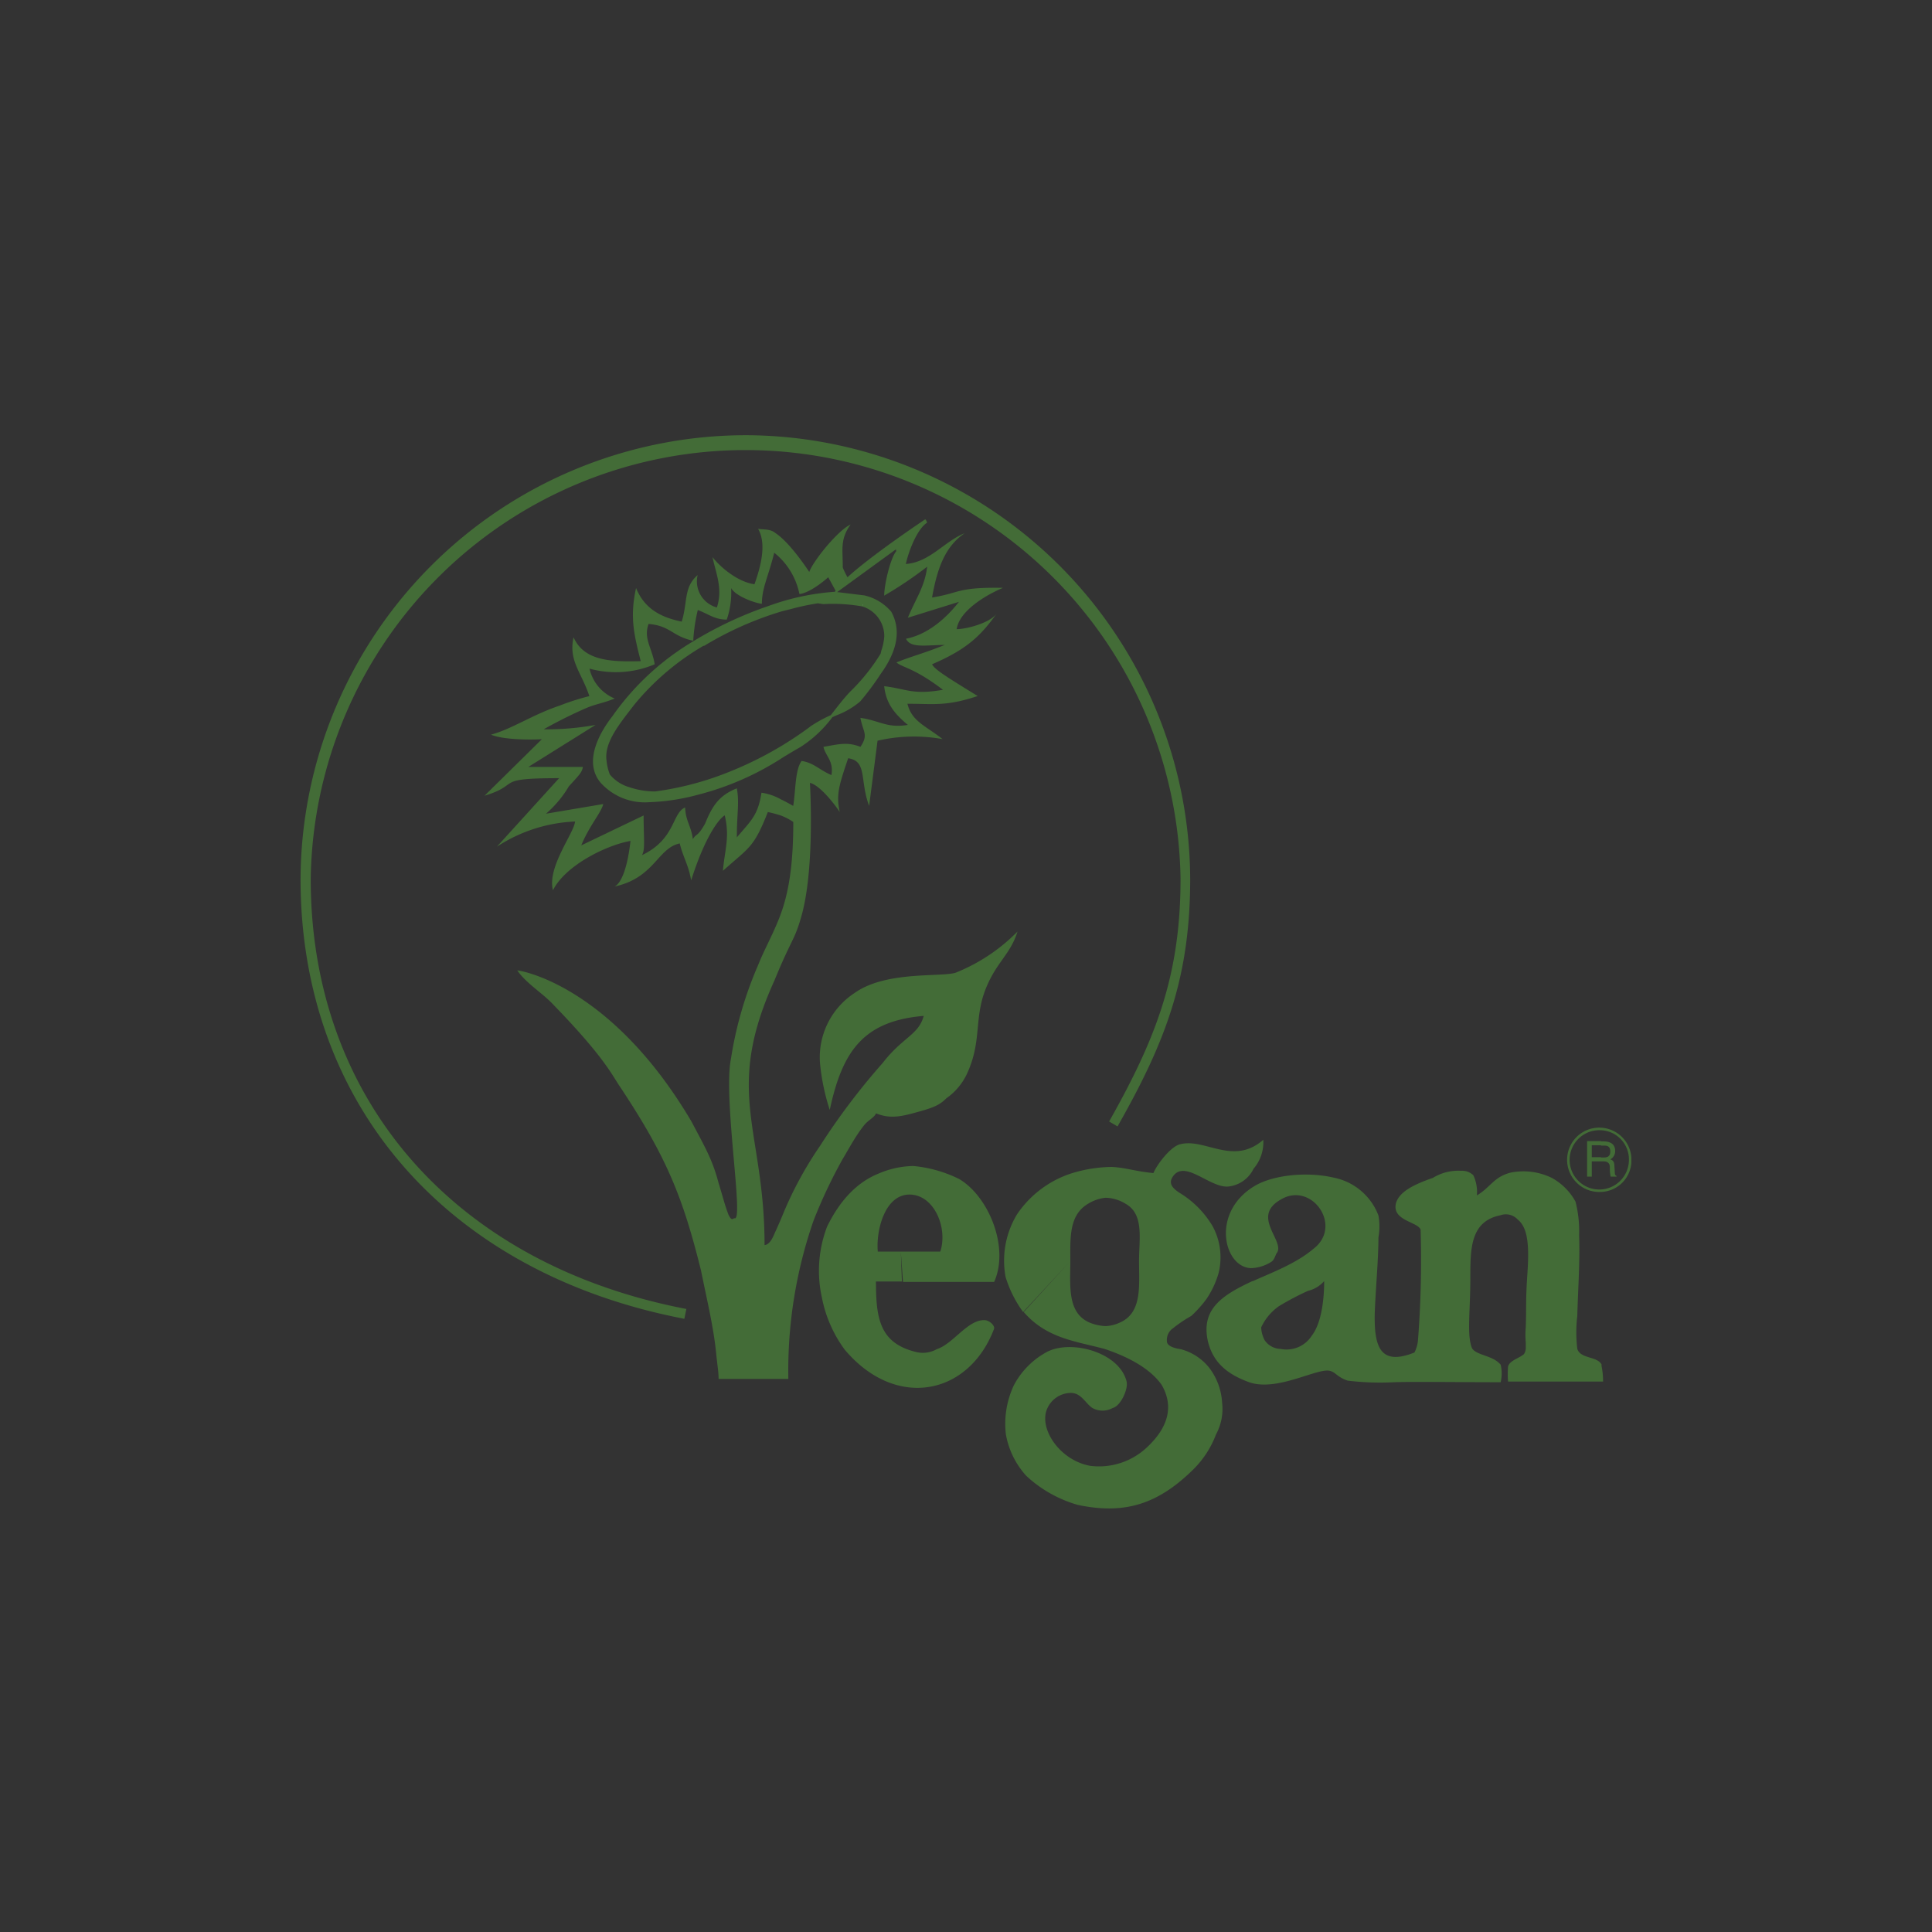 <svg id="Layer_1" data-name="Layer 1" xmlns="http://www.w3.org/2000/svg" xmlns:xlink="http://www.w3.org/1999/xlink" viewBox="0 0 230 230"><rect x="0" y="0" width="230" height="230" fill="#333333" stroke="none"/><defs><style>.cls-1{fill:none;}.cls-2{clip-path:url(#clip-path);}.cls-3{fill:#436c37;}.cls-4{fill:#fff;}</style><clipPath id="clip-path"><rect class="cls-1" x="35.78" y="51.8" width="158.43" height="127.75"/></clipPath></defs><g class="cls-2"><path class="cls-3" d="M189.5,138.26h1.1v-.5h-1.1v-1.42h1.1v-.5h-1.66v4.23h.56Zm1.1,0h.3c.67,0,.75.41.75.75a4.68,4.68,0,0,0,.09,1.06h.71V140c-.19-.11-.21-.2-.21-.43l-.05-.76c0-.6-.26-.71-.49-.79a1.09,1.09,0,0,0,.58-1c0-.9-.69-1.14-1.38-1.14h-.3v.5h.32c.3,0,.78,0,.78.69s-.45.73-.87.73h-.23Z"/><path class="cls-3" d="M110.15,61.82a.71.71,0,0,1,.21.41c-1.16.73-2.19,3.36-2.52,4.91,2.83-.19,4.61-2.72,7-3.66-2,1.38-3.15,3.47-3.88,7.65,3.34-.52,2.93-1.25,8.45-1.15-2,.83-5.2,2.72-5.52,4.92,1.14,0,4-.73,4.79-1.9-2.07,2.93-3.84,4.4-7.72,6.08.32.63,1.68,1.47,5.43,3.78-3.75,1.25-5.22.92-8.36.92.51,2.12,2.2,2.63,4.18,4.21a19.17,19.17,0,0,0-7.74.19l-1,7.76c-1.14-3-.19-5.35-2.5-5.67-1.06,3.15-1.46,4.31-1,6.4-.84-1.27-2.5-3.25-3.55-3.47,0,0,.62,10.07-1,15.82-.84,3-1.14,2.61-3.24,7.74-6.07,13.37-1.16,17.66-1.16,31.47.74-.1,1.06-1.14,1.36-1.76.43-.95.73-1.68.73-1.68a43.91,43.91,0,0,1,4.51-8.37,80.52,80.52,0,0,1,7.44-9.85c2.41-3.12,4.28-3.34,4.91-5.63-7.33.61-9.72,4.38-11.19,11.19a25.62,25.62,0,0,1-1.16-5.56,9.15,9.15,0,0,1,4.09-8.34c3.67-2.63,10-1.9,12-2.41a21.53,21.53,0,0,0,7.42-4.92c-.84,2.72-2.53,3.66-3.78,6.81-1.44,3.62-.41,6.25-2.28,10.22a7.39,7.39,0,0,1-2.41,2.82c-.74.74-1.36,1.06-3.24,1.58s-3.34.95-5.13.21c-.21.52-1,.84-1.46,1.47-1,1.25-1.88,2.93-2.53,4a59.56,59.56,0,0,0-3.45,7.3,54.54,54.54,0,0,0-3,18.85H85.55c0-.83-.21-2.1-.3-3.13-.32-3.15-1.16-6.6-1.79-9.75-2.2-8.9-4.18-13.71-9.83-22.18-.94-1.46-2.09-3.66-7.76-9.5-1.25-1.36-3.23-2.52-4.29-4.08,1.58.2,11.73,2.72,20.74,18,1.77,3.34,2.5,4.59,3.23,7.33.52,1.66.63,2.29,1.17,3.75.41.84.51.43.73.43,1.14.41-1.38-14.33-.43-19a45.25,45.25,0,0,1,3.25-11.18c.82-2.09,2.2-4.38,3-7s1.17-5.76,1.17-10A7.31,7.31,0,0,0,93,97.1a14.14,14.14,0,0,0-1.59-.43c-1.69,4.29-2.2,4.18-5.35,7,.22-2.52.84-4,.22-6.6-.74.41-2.42,2.72-4,7.74-.32-1.87-.95-2.72-1.36-4.4-2.63.54-3,4.1-7.76,5.13.63-.3,1.47-1.66,1.9-5.43-2.93.52-7.76,2.93-9.23,5.87-.73-2.72,2.52-6.82,2.63-8.18a18.31,18.31,0,0,0-9.31,3l7.41-8.16c-7.95,0-4.39.73-8.88,2.09L64.51,88c-1.35.08-4.59.08-6.06-.54,2.4-.63,5-2.4,8.15-3.45a29.92,29.92,0,0,1,3.56-1.14c-.93-2.83-2.5-4.19-1.88-7,1.26,2.84,4.51,2.93,8,2.84C75.4,75.31,75,73.33,75.72,70c.93,2.29,2.72,3.46,5.44,4,.73-2.41.21-4.07,1.89-5.54a3.23,3.23,0,0,0,2.29,3.86c.73-2.2-.09-4-.52-6,1.06,1.36,3.15,3,5,3.23.74-2.09,1.47-4.8.43-6.59.82.11,1.47,0,2.09.52,1.77,1.16,4,4.61,4,4.61.43-1.25,3.36-4.92,4.92-5.65-1.26,1.77-.93,2.93-.93,5-.11.09.71,1.56.71,1.56l-1.44,1.55-1-1.83s-2,1.83-3.43,2a8.4,8.4,0,0,0-3-4.92c-.73,2.93-1.47,4.2-1.47,6.08-1-.11-3.23-1-3.66-1.88a10,10,0,0,1-.52,3.76c-1.46,0-2.09-.63-3.45-1.14a20.29,20.29,0,0,0-.54,3.66c-2.5-.52-2.71-1.79-5.32-2-.63,1.76.41,2.82.73,4.8a11.86,11.86,0,0,1-7.76.52,5.06,5.06,0,0,0,3,3.56c-1.57.62-2.2.62-3.45,1.16a54.6,54.6,0,0,0-5,2.5,32,32,0,0,0,6.17-.52l-8,5h6.49c-.09.62-.41.94-1.66,2.3A13.24,13.24,0,0,1,65,96.87l6.81-1.15c-.21,1-1.68,2.61-2.61,4.92l7.42-3.56c0,2.82.21,4-.19,4.72,4-1.9,3.55-5,5.13-5.67.08,1.68.73,2.2.92,3.77.44-.73.54-.21,1.47-1.87.84-2.09,1.68-3.36,3.77-4.18.32,1.77,0,2.91,0,5.84,1.68-2,2.52-2.61,2.93-5.32a6.54,6.54,0,0,1,2.31.79c.52.24,1,.52,1.47.78.3-1.79.21-4.29,1-5.35,1.46.22,2.09,1.06,3.55,1.68.3-1.68-.73-2.3-.95-3.36,1.77-.3,2.82-.62,4.4,0,1-1.46.3-1.77,0-3.45,2.31.33,3.15,1.25,5.65.84-1.77-1.46-2.61-2.71-2.82-4.61,2.71.32,3.33,1.06,7,.43-3.45-2.63-4.81-2.63-5.54-3.26,2.09-.84,2.82-.92,5.75-2.08-2.19,0-4.07.43-4.61-.74,2.63-.51,4.83-2.5,6.3-4.39l-6.08,1.89c1-2.41,2-3.66,2.3-6.08a46.46,46.46,0,0,1-5.12,3.45c0-1.25.73-4.5,1.46-5.32-.22-.22.15-.24,0-.24L99.37,70.7c-.22-1.56,10.78-8.88,10.78-8.88"/><path class="cls-3" d="M81.47,157c-28.18-5.41-45.69-25.47-45.69-52.36a53.07,53.07,0,0,1,53-52.83,53.06,53.06,0,0,1,52.91,52.82c0,11.86-3,19.51-8.65,29.47l-1-.59c5.51-9.78,8.5-17.29,8.5-28.87a51.78,51.78,0,0,0-103.55,0c0,26.28,17.14,45.89,44.72,51.19Z"/><path class="cls-3" d="M127.42,150.13h0c0,2.93-.4,6.17,2.31,7.33a5.74,5.74,0,0,0,1.9.41,4.51,4.51,0,0,0,1.66-.41c2.71-1.16,2.31-4.4,2.31-7.33,0-2.63.62-5.56-1.58-6.81a4.73,4.73,0,0,0-2.39-.73,4.91,4.91,0,0,0-2.12.73c-2.28,1.36-2.09,4.1-2.09,6.81l-5.62,6.06h0a13.89,13.89,0,0,1-2.09-4.18,10.65,10.65,0,0,1,1.36-7.44,12.43,12.43,0,0,1,6.6-4.92,16.79,16.79,0,0,1,4.72-.73c1.77.11,2.72.52,4.92.73.41-1,2.09-3.23,3.23-3.44,2.93-.73,6.29,2.6,9.85-.52a4.83,4.83,0,0,1-1.16,3.45,3.76,3.76,0,0,1-2.83,2.09c-2.2.41-5.35-3.34-6.79-1.14-.54.82,0,1.35.74,1.87a11.49,11.49,0,0,1,4,4,7.79,7.79,0,0,1,.73,5.56,10.76,10.76,0,0,1-1.46,3.13,14.16,14.16,0,0,1-1.79,2,16.5,16.5,0,0,0-2.18,1.47,1.68,1.68,0,0,0-.73,1.57c0,.52.82.82,1.66.93a6.45,6.45,0,0,1,3.36,2.19,7.54,7.54,0,0,1,1.55,4.19,6.35,6.35,0,0,1-.73,3.77,11.57,11.57,0,0,1-2.72,4.18c-4.28,4.21-8.25,5.35-13.71,4.21a15.05,15.05,0,0,1-6.16-3.47,9.91,9.91,0,0,1-2.42-4.92,10.75,10.75,0,0,1,.95-5.86,9.57,9.57,0,0,1,4-4c2.93-1.46,8.58.11,9.42,3.56.21.94-.73,2.93-1.66,3.15a2.49,2.49,0,0,1-2.41,0c-.84-.54-1.36-1.9-2.72-1.79a3.1,3.1,0,0,0-2.63,1.79c-1.14,2.39,1.47,6.27,5.13,6.89a8.33,8.33,0,0,0,6.81-2.3c2.2-2.09,3.24-4.59,1.66-7.33-1.46-2.1-4.29-3.45-6.79-4.29-3.45-.93-6.92-1.25-9.64-4.4Z"/><path class="cls-3" d="M107.24,149h4.7c.92-2.82-.73-6.79-3.67-6.79s-4,4.29-3.77,6.79h2.74l.13,3.56h-3.09c0,4.39.44,7.32,4.73,8.38a3.36,3.36,0,0,0,2.5-.32c2-.63,3.77-3.67,5.84-3.45.52.11,1.06.62,1,1-3,7.95-11.71,9.72-17.79,2.5a15.33,15.33,0,0,1-2.71-6.17,14.73,14.73,0,0,1,.62-8.49c1.47-3,3.47-5.22,6.08-6.28a10.86,10.86,0,0,1,4.18-.92,15.52,15.52,0,0,1,5.46,1.55c3.53,2.09,6,8.17,4.16,12.25H107.5Z"/><path class="cls-3" d="M96.46,86.5A42.58,42.58,0,0,1,87,91.81a36.33,36.33,0,0,1-9,2.41,9.56,9.56,0,0,1-3.09-.51A4.69,4.69,0,0,1,72.6,92.2a6.05,6.05,0,0,1-.39-1.63c-.29-2,1.24-4,2.86-6.11l.45-.58a30.52,30.52,0,0,1,8.23-7l.09,0a39.87,39.87,0,0,1,9.29-4.12l1.05-.26a28.11,28.11,0,0,1,3.2-.68l.63.1h0a20.06,20.06,0,0,1,4.62.27,3.69,3.69,0,0,1,2.64,3.57,6.45,6.45,0,0,1-.3,1.54,4.15,4.15,0,0,0-.13.51,23.31,23.31,0,0,1-3.69,4.59h0c-.62.66-1.18,1.38-1.72,2.06-.17.23-.35.46-.53.68a15.49,15.49,0,0,0-2.47,1.37m9.67-13.69a5.94,5.94,0,0,0-3.21-1.94l-3.52-.43a28.82,28.82,0,0,0-7.88,1.69,45.26,45.26,0,0,0-8.94,4.19,31.29,31.29,0,0,0-9.65,8.94c-1.17,1.5-3.65,5.26-1.38,7.93a7.08,7.08,0,0,0,5.76,2.3,25.48,25.48,0,0,0,5.82-.89,33.92,33.92,0,0,0,10.12-4.45c.66-.4,1.35-.82,2.06-1.22a14.37,14.37,0,0,0,3.81-3.56l.51-.23a9.52,9.52,0,0,0,2.81-1.65,31.41,31.41,0,0,0,2.44-3.28c2-2.76,2.44-5.24,1.25-7.4"/></g><rect class="cls-4" x="102.69" y="72" width="0.02" height="0.06"/><g class="cls-2"><path class="cls-3" d="M190.51,134.55a3.53,3.53,0,1,0,3.41,3.53,3.47,3.47,0,0,0-3.41-3.53m0,7.35a3.83,3.83,0,1,1,3.71-3.82,3.75,3.75,0,0,1-3.71,3.82"/><path class="cls-3" d="M156.17,159a3.56,3.56,0,0,1-3.69,1.59,2.39,2.39,0,0,1-1.94-1.06,3.63,3.63,0,0,1-.4-1.51h0v0a6.35,6.35,0,0,1,2.11-2.52,32.61,32.61,0,0,1,3.47-1.83,3.67,3.67,0,0,0,1.92-1.16c0,2.19-.32,5-1.47,6.49m34.54,3.55c-.42-1.14-2.61-.73-2.94-2a16.72,16.72,0,0,1,0-3.88c.11-3.56.33-6.68.22-9.62a14.28,14.28,0,0,0-.43-4,7.11,7.11,0,0,0-2.83-2.83,7.71,7.71,0,0,0-4.91-.62c-2,.52-2.39,1.76-4,2.71a4.65,4.65,0,0,0-.43-2.41,1.94,1.94,0,0,0-1.46-.52,5.75,5.75,0,0,0-3.34.84c-2.42.84-4,1.69-4.4,3-.52,2.09,2.52,2.2,2.93,3.15a123.76,123.76,0,0,1-.32,13.28,4.3,4.3,0,0,1-.41,1.36c-4.19,1.68-4.81-.84-4.73-4.7.11-2.93.44-6.38.44-9a7.28,7.28,0,0,0,0-2.61,7.19,7.19,0,0,0-5.35-4.51c-3.13-.73-7.11-.32-9.31.95-5.35,3.13-3.77,9.72-.52,9.83a4.75,4.75,0,0,0,2.39-.73c.43-.22.54-.95.74-1.14.84-1.47-3.13-4.29.43-6.3,3.66-2.2,7.44,3.15,3.88,5.87-2.11,1.78-4.92,2.81-7.2,3.84v0h0l-.06,0c-3.53,1.65-6.15,3.29-5.31,7.13.62,2.63,2.41,4,4.92,4.91,3.34,1.17,8.16-1.76,9.63-1.35.73.21.84.73,2.09,1.16a32.19,32.19,0,0,0,5.54.19c2.63-.08,7.33,0,12.68,0a4.58,4.58,0,0,0,0-2.09,3,3,0,0,0-1-.73c-.84-.41-2.09-.62-2.42-1.25-.62-1.57-.19-4.29-.19-8.36,0-3.47,0-6.71,3.56-7.44a1.93,1.93,0,0,1,2.09.51c1.25,1,1.36,3.26,1.14,6.49s-.11,3.88-.19,6.3a10.67,10.67,0,0,0,0,1.88v.62a1.4,1.4,0,0,1-.22.73c-.62.52-1.68.74-1.89,1.47a11.32,11.32,0,0,0,0,1.79h11.31a9,9,0,0,0-.21-2"/></g></svg>